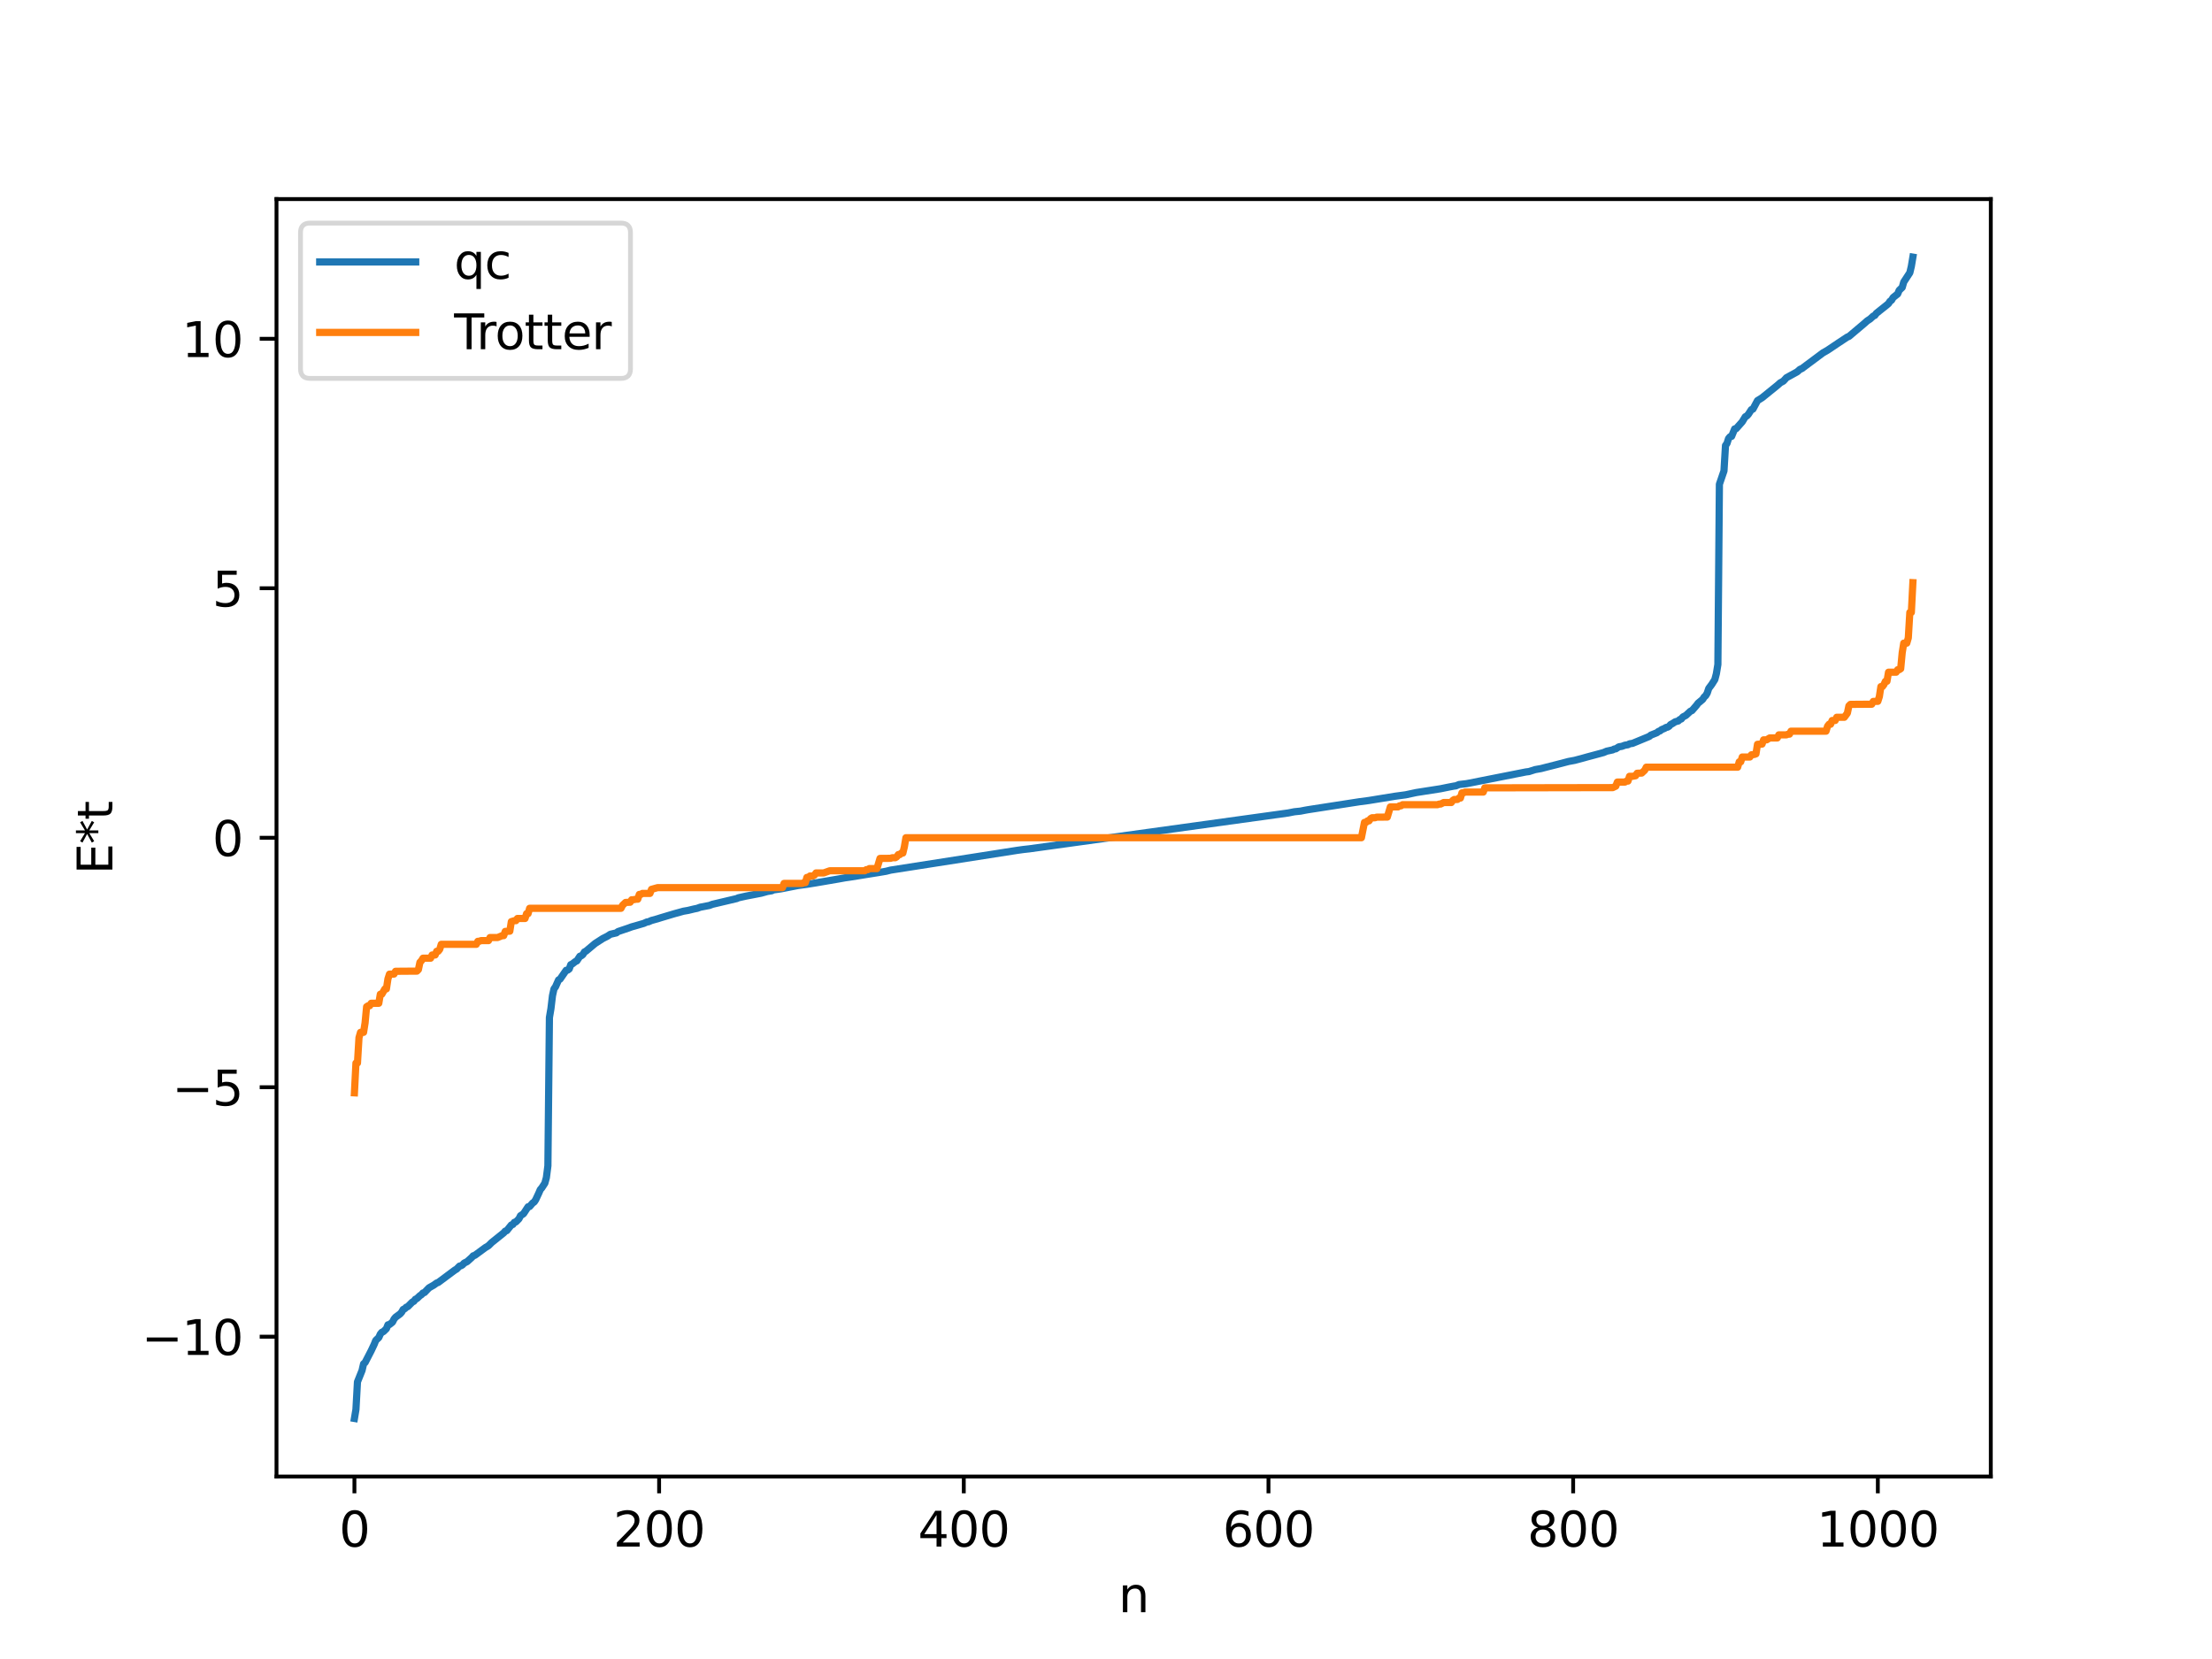 <?xml version="1.0" encoding="utf-8" standalone="no"?>
<!DOCTYPE svg PUBLIC "-//W3C//DTD SVG 1.1//EN"
  "http://www.w3.org/Graphics/SVG/1.1/DTD/svg11.dtd">
<svg xmlns:xlink="http://www.w3.org/1999/xlink" width="460.8pt" height="345.6pt" viewBox="0 0 460.8 345.6" xmlns="http://www.w3.org/2000/svg" version="1.1">
 <defs>
  <style type="text/css">*{stroke-linejoin: round; stroke-linecap: butt}</style>
 </defs>
 <g id="figure_1">
  <g id="patch_1">
   <path d="M 0 345.6 
L 460.8 345.6 
L 460.8 0 
L 0 0 
z
" style="fill: #ffffff"/>
  </g>
  <g id="axes_1">
   <g id="patch_2">
    <path d="M 57.6 307.584 
L 414.72 307.584 
L 414.72 41.472 
L 57.6 41.472 
z
" style="fill: #ffffff"/>
   </g>
   <g id="matplotlib.axis_1">
    <g id="xtick_1">
     <g id="line2d_1">
      <defs>
       <path id="mde486e900e" d="M 0 0 
L 0 3.5 
" style="stroke: #000000; stroke-width: 0.8"/>
      </defs>
      <g>
       <use xlink:href="#mde486e900e" x="73.833" y="307.584" style="stroke: #000000; stroke-width: 0.8"/>
      </g>
     </g>
     <g id="text_1">
      <!-- 0 -->
      <g transform="translate(70.651 322.182) scale(0.1 -0.1)">
       <defs>
        <path id="DejaVuSans-30" d="M 2034 4250 
Q 1547 4250 1301 3770 
Q 1056 3291 1056 2328 
Q 1056 1369 1301 889 
Q 1547 409 2034 409 
Q 2525 409 2770 889 
Q 3016 1369 3016 2328 
Q 3016 3291 2770 3770 
Q 2525 4250 2034 4250 
z
M 2034 4750 
Q 2819 4750 3233 4129 
Q 3647 3509 3647 2328 
Q 3647 1150 3233 529 
Q 2819 -91 2034 -91 
Q 1250 -91 836 529 
Q 422 1150 422 2328 
Q 422 3509 836 4129 
Q 1250 4750 2034 4750 
z
" transform="scale(0.016)"/>
       </defs>
       <use xlink:href="#DejaVuSans-30"/>
      </g>
     </g>
    </g>
    <g id="xtick_2">
     <g id="line2d_2">
      <g>
       <use xlink:href="#mde486e900e" x="137.304" y="307.584" style="stroke: #000000; stroke-width: 0.8"/>
      </g>
     </g>
     <g id="text_2">
      <!-- 200 -->
      <g transform="translate(127.76 322.182) scale(0.1 -0.1)">
       <defs>
        <path id="DejaVuSans-32" d="M 1228 531 
L 3431 531 
L 3431 0 
L 469 0 
L 469 531 
Q 828 903 1448 1529 
Q 2069 2156 2228 2338 
Q 2531 2678 2651 2914 
Q 2772 3150 2772 3378 
Q 2772 3750 2511 3984 
Q 2250 4219 1831 4219 
Q 1534 4219 1204 4116 
Q 875 4013 500 3803 
L 500 4441 
Q 881 4594 1212 4672 
Q 1544 4750 1819 4750 
Q 2544 4750 2975 4387 
Q 3406 4025 3406 3419 
Q 3406 3131 3298 2873 
Q 3191 2616 2906 2266 
Q 2828 2175 2409 1742 
Q 1991 1309 1228 531 
z
" transform="scale(0.016)"/>
       </defs>
       <use xlink:href="#DejaVuSans-32"/>
       <use xlink:href="#DejaVuSans-30" x="63.623"/>
       <use xlink:href="#DejaVuSans-30" x="127.246"/>
      </g>
     </g>
    </g>
    <g id="xtick_3">
     <g id="line2d_3">
      <g>
       <use xlink:href="#mde486e900e" x="200.775" y="307.584" style="stroke: #000000; stroke-width: 0.8"/>
      </g>
     </g>
     <g id="text_3">
      <!-- 400 -->
      <g transform="translate(191.231 322.182) scale(0.1 -0.1)">
       <defs>
        <path id="DejaVuSans-34" d="M 2419 4116 
L 825 1625 
L 2419 1625 
L 2419 4116 
z
M 2253 4666 
L 3047 4666 
L 3047 1625 
L 3713 1625 
L 3713 1100 
L 3047 1100 
L 3047 0 
L 2419 0 
L 2419 1100 
L 313 1100 
L 313 1709 
L 2253 4666 
z
" transform="scale(0.016)"/>
       </defs>
       <use xlink:href="#DejaVuSans-34"/>
       <use xlink:href="#DejaVuSans-30" x="63.623"/>
       <use xlink:href="#DejaVuSans-30" x="127.246"/>
      </g>
     </g>
    </g>
    <g id="xtick_4">
     <g id="line2d_4">
      <g>
       <use xlink:href="#mde486e900e" x="264.246" y="307.584" style="stroke: #000000; stroke-width: 0.8"/>
      </g>
     </g>
     <g id="text_4">
      <!-- 600 -->
      <g transform="translate(254.702 322.182) scale(0.1 -0.1)">
       <defs>
        <path id="DejaVuSans-36" d="M 2113 2584 
Q 1688 2584 1439 2293 
Q 1191 2003 1191 1497 
Q 1191 994 1439 701 
Q 1688 409 2113 409 
Q 2538 409 2786 701 
Q 3034 994 3034 1497 
Q 3034 2003 2786 2293 
Q 2538 2584 2113 2584 
z
M 3366 4563 
L 3366 3988 
Q 3128 4100 2886 4159 
Q 2644 4219 2406 4219 
Q 1781 4219 1451 3797 
Q 1122 3375 1075 2522 
Q 1259 2794 1537 2939 
Q 1816 3084 2150 3084 
Q 2853 3084 3261 2657 
Q 3669 2231 3669 1497 
Q 3669 778 3244 343 
Q 2819 -91 2113 -91 
Q 1303 -91 875 529 
Q 447 1150 447 2328 
Q 447 3434 972 4092 
Q 1497 4750 2381 4750 
Q 2619 4750 2861 4703 
Q 3103 4656 3366 4563 
z
" transform="scale(0.016)"/>
       </defs>
       <use xlink:href="#DejaVuSans-36"/>
       <use xlink:href="#DejaVuSans-30" x="63.623"/>
       <use xlink:href="#DejaVuSans-30" x="127.246"/>
      </g>
     </g>
    </g>
    <g id="xtick_5">
     <g id="line2d_5">
      <g>
       <use xlink:href="#mde486e900e" x="327.717" y="307.584" style="stroke: #000000; stroke-width: 0.8"/>
      </g>
     </g>
     <g id="text_5">
      <!-- 800 -->
      <g transform="translate(318.173 322.182) scale(0.1 -0.1)">
       <defs>
        <path id="DejaVuSans-38" d="M 2034 2216 
Q 1584 2216 1326 1975 
Q 1069 1734 1069 1313 
Q 1069 891 1326 650 
Q 1584 409 2034 409 
Q 2484 409 2743 651 
Q 3003 894 3003 1313 
Q 3003 1734 2745 1975 
Q 2488 2216 2034 2216 
z
M 1403 2484 
Q 997 2584 770 2862 
Q 544 3141 544 3541 
Q 544 4100 942 4425 
Q 1341 4750 2034 4750 
Q 2731 4750 3128 4425 
Q 3525 4100 3525 3541 
Q 3525 3141 3298 2862 
Q 3072 2584 2669 2484 
Q 3125 2378 3379 2068 
Q 3634 1759 3634 1313 
Q 3634 634 3220 271 
Q 2806 -91 2034 -91 
Q 1263 -91 848 271 
Q 434 634 434 1313 
Q 434 1759 690 2068 
Q 947 2378 1403 2484 
z
M 1172 3481 
Q 1172 3119 1398 2916 
Q 1625 2713 2034 2713 
Q 2441 2713 2670 2916 
Q 2900 3119 2900 3481 
Q 2900 3844 2670 4047 
Q 2441 4250 2034 4250 
Q 1625 4250 1398 4047 
Q 1172 3844 1172 3481 
z
" transform="scale(0.016)"/>
       </defs>
       <use xlink:href="#DejaVuSans-38"/>
       <use xlink:href="#DejaVuSans-30" x="63.623"/>
       <use xlink:href="#DejaVuSans-30" x="127.246"/>
      </g>
     </g>
    </g>
    <g id="xtick_6">
     <g id="line2d_6">
      <g>
       <use xlink:href="#mde486e900e" x="391.188" y="307.584" style="stroke: #000000; stroke-width: 0.8"/>
      </g>
     </g>
     <g id="text_6">
      <!-- 1000 -->
      <g transform="translate(378.463 322.182) scale(0.1 -0.1)">
       <defs>
        <path id="DejaVuSans-31" d="M 794 531 
L 1825 531 
L 1825 4091 
L 703 3866 
L 703 4441 
L 1819 4666 
L 2450 4666 
L 2450 531 
L 3481 531 
L 3481 0 
L 794 0 
L 794 531 
z
" transform="scale(0.016)"/>
       </defs>
       <use xlink:href="#DejaVuSans-31"/>
       <use xlink:href="#DejaVuSans-30" x="63.623"/>
       <use xlink:href="#DejaVuSans-30" x="127.246"/>
       <use xlink:href="#DejaVuSans-30" x="190.869"/>
      </g>
     </g>
    </g>
    <g id="text_7">
     <!-- n -->
     <g transform="translate(232.991 335.861) scale(0.1 -0.1)">
      <defs>
       <path id="DejaVuSans-6e" d="M 3513 2113 
L 3513 0 
L 2938 0 
L 2938 2094 
Q 2938 2591 2744 2837 
Q 2550 3084 2163 3084 
Q 1697 3084 1428 2787 
Q 1159 2491 1159 1978 
L 1159 0 
L 581 0 
L 581 3500 
L 1159 3500 
L 1159 2956 
Q 1366 3272 1645 3428 
Q 1925 3584 2291 3584 
Q 2894 3584 3203 3211 
Q 3513 2838 3513 2113 
z
" transform="scale(0.016)"/>
      </defs>
      <use xlink:href="#DejaVuSans-6e"/>
     </g>
    </g>
   </g>
   <g id="matplotlib.axis_2">
    <g id="ytick_1">
     <g id="line2d_7">
      <defs>
       <path id="mae6b7a370c" d="M 0 0 
L -3.5 0 
" style="stroke: #000000; stroke-width: 0.8"/>
      </defs>
      <g>
       <use xlink:href="#mae6b7a370c" x="57.6" y="278.459" style="stroke: #000000; stroke-width: 0.8"/>
      </g>
     </g>
     <g id="text_8">
      <!-- −10 -->
      <g transform="translate(29.495 282.259) scale(0.1 -0.1)">
       <defs>
        <path id="DejaVuSans-2212" d="M 678 2272 
L 4684 2272 
L 4684 1741 
L 678 1741 
L 678 2272 
z
" transform="scale(0.016)"/>
       </defs>
       <use xlink:href="#DejaVuSans-2212"/>
       <use xlink:href="#DejaVuSans-31" x="83.789"/>
       <use xlink:href="#DejaVuSans-30" x="147.412"/>
      </g>
     </g>
    </g>
    <g id="ytick_2">
     <g id="line2d_8">
      <g>
       <use xlink:href="#mae6b7a370c" x="57.6" y="226.488" style="stroke: #000000; stroke-width: 0.8"/>
      </g>
     </g>
     <g id="text_9">
      <!-- −5 -->
      <g transform="translate(35.858 230.288) scale(0.1 -0.1)">
       <defs>
        <path id="DejaVuSans-35" d="M 691 4666 
L 3169 4666 
L 3169 4134 
L 1269 4134 
L 1269 2991 
Q 1406 3038 1543 3061 
Q 1681 3084 1819 3084 
Q 2600 3084 3056 2656 
Q 3513 2228 3513 1497 
Q 3513 744 3044 326 
Q 2575 -91 1722 -91 
Q 1428 -91 1123 -41 
Q 819 9 494 109 
L 494 744 
Q 775 591 1075 516 
Q 1375 441 1709 441 
Q 2250 441 2565 725 
Q 2881 1009 2881 1497 
Q 2881 1984 2565 2268 
Q 2250 2553 1709 2553 
Q 1456 2553 1204 2497 
Q 953 2441 691 2322 
L 691 4666 
z
" transform="scale(0.016)"/>
       </defs>
       <use xlink:href="#DejaVuSans-2212"/>
       <use xlink:href="#DejaVuSans-35" x="83.789"/>
      </g>
     </g>
    </g>
    <g id="ytick_3">
     <g id="line2d_9">
      <g>
       <use xlink:href="#mae6b7a370c" x="57.6" y="174.517" style="stroke: #000000; stroke-width: 0.8"/>
      </g>
     </g>
     <g id="text_10">
      <!-- 0 -->
      <g transform="translate(44.237 178.317) scale(0.1 -0.1)">
       <use xlink:href="#DejaVuSans-30"/>
      </g>
     </g>
    </g>
    <g id="ytick_4">
     <g id="line2d_10">
      <g>
       <use xlink:href="#mae6b7a370c" x="57.6" y="122.546" style="stroke: #000000; stroke-width: 0.8"/>
      </g>
     </g>
     <g id="text_11">
      <!-- 5 -->
      <g transform="translate(44.237 126.345) scale(0.1 -0.1)">
       <use xlink:href="#DejaVuSans-35"/>
      </g>
     </g>
    </g>
    <g id="ytick_5">
     <g id="line2d_11">
      <g>
       <use xlink:href="#mae6b7a370c" x="57.6" y="70.575" style="stroke: #000000; stroke-width: 0.8"/>
      </g>
     </g>
     <g id="text_12">
      <!-- 10 -->
      <g transform="translate(37.875 74.374) scale(0.1 -0.1)">
       <use xlink:href="#DejaVuSans-31"/>
       <use xlink:href="#DejaVuSans-30" x="63.623"/>
      </g>
     </g>
    </g>
    <g id="text_13">
     <!-- E*t -->
     <g transform="translate(23.416 182.148) rotate(-90) scale(0.1 -0.1)">
      <defs>
       <path id="DejaVuSans-45" d="M 628 4666 
L 3578 4666 
L 3578 4134 
L 1259 4134 
L 1259 2753 
L 3481 2753 
L 3481 2222 
L 1259 2222 
L 1259 531 
L 3634 531 
L 3634 0 
L 628 0 
L 628 4666 
z
" transform="scale(0.016)"/>
       <path id="DejaVuSans-2a" d="M 3009 3897 
L 1888 3291 
L 3009 2681 
L 2828 2375 
L 1778 3009 
L 1778 1831 
L 1422 1831 
L 1422 3009 
L 372 2375 
L 191 2681 
L 1313 3291 
L 191 3897 
L 372 4206 
L 1422 3572 
L 1422 4750 
L 1778 4750 
L 1778 3572 
L 2828 4206 
L 3009 3897 
z
" transform="scale(0.016)"/>
       <path id="DejaVuSans-74" d="M 1172 4494 
L 1172 3500 
L 2356 3500 
L 2356 3053 
L 1172 3053 
L 1172 1153 
Q 1172 725 1289 603 
Q 1406 481 1766 481 
L 2356 481 
L 2356 0 
L 1766 0 
Q 1100 0 847 248 
Q 594 497 594 1153 
L 594 3053 
L 172 3053 
L 172 3500 
L 594 3500 
L 594 4494 
L 1172 4494 
z
" transform="scale(0.016)"/>
      </defs>
      <use xlink:href="#DejaVuSans-45"/>
      <use xlink:href="#DejaVuSans-2a" x="63.184"/>
      <use xlink:href="#DejaVuSans-74" x="113.184"/>
     </g>
    </g>
   </g>
   <g id="line2d_12">
    <path d="M 73.833 295.488 
L 74.15 293.615 
L 74.467 287.869 
L 75.42 285.495 
L 75.737 284.116 
L 76.054 283.84 
L 77.324 281.382 
L 77.958 280.034 
L 78.276 279.236 
L 78.91 278.636 
L 79.228 277.916 
L 79.545 277.537 
L 79.862 277.406 
L 80.497 276.787 
L 80.815 275.987 
L 81.132 275.929 
L 81.767 275.422 
L 82.084 274.788 
L 82.401 274.405 
L 83.353 273.705 
L 83.671 273.35 
L 83.988 272.784 
L 84.305 272.654 
L 84.623 272.32 
L 84.94 272.202 
L 85.892 271.244 
L 86.21 271.085 
L 86.527 270.659 
L 86.844 270.517 
L 87.479 269.915 
L 87.796 269.706 
L 88.114 269.352 
L 88.431 269.254 
L 89.066 268.592 
L 89.383 268.27 
L 90.335 267.727 
L 90.97 267.271 
L 91.287 267.163 
L 94.778 264.564 
L 95.096 264.394 
L 95.73 263.749 
L 96.048 263.675 
L 96.365 263.482 
L 96.682 263.133 
L 97.317 262.819 
L 98.269 261.959 
L 98.586 261.607 
L 98.904 261.517 
L 101.125 259.887 
L 101.76 259.504 
L 102.395 258.869 
L 104.934 256.83 
L 105.251 256.467 
L 105.568 256.366 
L 106.52 255.186 
L 106.838 255.081 
L 107.155 254.627 
L 107.472 254.545 
L 108.107 253.904 
L 108.424 253.263 
L 109.059 252.842 
L 110.011 251.393 
L 110.329 251.346 
L 110.963 250.613 
L 111.281 250.4 
L 111.598 249.923 
L 112.233 248.561 
L 112.55 247.823 
L 112.867 247.454 
L 113.502 246.482 
L 113.82 245.325 
L 114.137 242.858 
L 114.454 211.975 
L 114.772 210.103 
L 115.089 207.427 
L 115.406 205.996 
L 115.724 205.568 
L 116.358 204.137 
L 116.676 203.963 
L 117.945 202.124 
L 118.262 202.09 
L 118.58 201.848 
L 118.897 200.96 
L 119.215 200.814 
L 119.849 200.314 
L 120.167 200.173 
L 120.801 199.203 
L 121.119 199.098 
L 121.436 198.832 
L 121.753 198.302 
L 122.071 198.141 
L 123.975 196.543 
L 125.562 195.522 
L 126.514 195.043 
L 127.148 194.628 
L 128.418 194.331 
L 128.735 194.068 
L 130.957 193.317 
L 131.591 193.08 
L 132.226 192.906 
L 134.13 192.35 
L 134.765 192.061 
L 135.082 192.028 
L 135.717 191.75 
L 136.986 191.4 
L 137.621 191.197 
L 140.477 190.345 
L 142.381 189.82 
L 143.334 189.656 
L 144.603 189.349 
L 145.238 189.22 
L 145.872 188.987 
L 147.777 188.622 
L 148.411 188.382 
L 153.489 187.184 
L 153.806 187.032 
L 154.441 186.889 
L 155.393 186.679 
L 158.567 186.067 
L 159.836 185.714 
L 160.788 185.557 
L 161.105 185.385 
L 162.692 185.162 
L 166.183 184.477 
L 168.087 184.216 
L 169.991 183.91 
L 174.752 183.097 
L 176.021 182.867 
L 176.973 182.731 
L 183.003 181.767 
L 184.59 181.499 
L 185.542 181.258 
L 211.882 177.145 
L 213.152 176.968 
L 214.421 176.828 
L 268.372 169.355 
L 269.641 169.104 
L 270.91 168.973 
L 271.862 168.785 
L 272.497 168.674 
L 283.287 167.003 
L 285.191 166.753 
L 286.461 166.546 
L 290.586 165.875 
L 292.808 165.576 
L 295.029 165.101 
L 300.107 164.309 
L 301.694 163.985 
L 302.963 163.743 
L 303.281 163.709 
L 303.915 163.438 
L 305.502 163.252 
L 306.137 163.13 
L 316.292 161.123 
L 317.879 160.81 
L 318.514 160.731 
L 319.783 160.326 
L 321.053 160.1 
L 322.005 159.85 
L 324.226 159.288 
L 326.765 158.627 
L 328.034 158.393 
L 329.939 157.883 
L 330.573 157.703 
L 333.429 156.938 
L 334.064 156.761 
L 334.699 156.486 
L 335.968 156.211 
L 336.286 156.025 
L 336.603 155.995 
L 337.238 155.577 
L 337.872 155.474 
L 338.507 155.238 
L 339.142 155.142 
L 339.459 154.952 
L 340.094 154.852 
L 343.585 153.41 
L 343.902 153.141 
L 345.172 152.635 
L 345.489 152.365 
L 345.806 152.273 
L 346.124 151.998 
L 346.758 151.738 
L 347.076 151.532 
L 347.393 151.486 
L 347.71 151.286 
L 348.028 150.919 
L 348.345 150.773 
L 348.98 150.361 
L 349.615 150.191 
L 349.932 149.885 
L 350.249 149.775 
L 350.567 149.36 
L 351.201 149.034 
L 352.153 148.154 
L 352.471 148.026 
L 353.423 146.925 
L 353.74 146.491 
L 354.692 145.703 
L 355.01 145.205 
L 355.327 144.922 
L 355.644 144.38 
L 355.962 143.415 
L 356.596 142.567 
L 357.231 141.563 
L 357.548 140.36 
L 357.866 138.419 
L 358.183 100.876 
L 359.135 98.097 
L 359.453 92.804 
L 359.77 92.362 
L 360.087 91.351 
L 360.405 90.986 
L 360.722 90.905 
L 361.357 89.351 
L 361.674 89.294 
L 362.943 87.86 
L 363.578 86.817 
L 363.896 86.652 
L 364.213 86.304 
L 364.848 85.328 
L 365.165 85.228 
L 366.117 83.456 
L 367.069 82.862 
L 370.243 80.294 
L 370.877 79.733 
L 371.512 79.387 
L 372.147 78.685 
L 374.368 77.47 
L 375.003 76.915 
L 375.32 76.812 
L 379.763 73.498 
L 380.715 72.956 
L 382.937 71.464 
L 384.841 70.209 
L 385.158 70.092 
L 388.332 67.414 
L 388.967 66.848 
L 389.601 66.43 
L 390.236 65.844 
L 390.553 65.713 
L 390.871 65.28 
L 393.092 63.507 
L 393.41 63.235 
L 393.727 62.752 
L 394.044 62.538 
L 394.362 61.991 
L 395.314 61.235 
L 395.631 60.479 
L 396.266 59.877 
L 396.583 58.752 
L 397.853 56.809 
L 398.17 55.47 
L 398.487 53.568 
L 398.487 53.568 
" clip-path="url(#p9aa58638f8)" style="fill: none; stroke: #1f77b4; stroke-width: 1.5; stroke-linecap: square"/>
   </g>
   <g id="line2d_13">
    <path d="M 73.833 227.657 
L 74.15 221.456 
L 74.467 221.456 
L 74.785 216.155 
L 75.102 215.055 
L 75.737 215.055 
L 76.054 213.071 
L 76.372 209.723 
L 76.689 209.518 
L 77.006 209.518 
L 77.324 209 
L 78.91 209 
L 79.228 207.111 
L 79.545 207.111 
L 80.18 206.005 
L 80.497 206.005 
L 80.815 203.916 
L 81.132 202.933 
L 82.084 202.916 
L 82.401 202.335 
L 86.844 202.302 
L 87.162 201.983 
L 87.479 200.47 
L 87.796 200.135 
L 88.114 199.611 
L 89.7 199.611 
L 90.018 198.942 
L 90.653 198.942 
L 90.97 198.164 
L 91.287 198.164 
L 91.605 197.759 
L 91.922 196.717 
L 99.221 196.717 
L 99.539 196.096 
L 99.856 196.096 
L 100.173 195.949 
L 101.76 195.949 
L 102.077 195.306 
L 103.664 195.306 
L 104.616 194.91 
L 104.934 194.91 
L 105.251 194.027 
L 106.203 193.983 
L 106.52 191.991 
L 107.155 191.794 
L 107.472 191.794 
L 107.79 191.335 
L 109.377 191.335 
L 109.694 190.329 
L 110.011 190.329 
L 110.329 189.217 
L 129.37 189.217 
L 129.687 188.585 
L 130.322 187.991 
L 131.274 187.953 
L 131.591 187.436 
L 131.909 187.436 
L 132.543 187.318 
L 132.861 187.318 
L 133.178 186.323 
L 133.496 186.323 
L 133.813 186.114 
L 135.4 186.114 
L 135.717 185.266 
L 136.986 184.912 
L 163.01 184.912 
L 163.327 184.031 
L 167.135 184.031 
L 167.453 183.87 
L 167.77 183.87 
L 168.087 182.78 
L 168.405 182.78 
L 168.722 182.489 
L 169.357 182.489 
L 169.674 182.301 
L 169.991 181.851 
L 171.578 181.851 
L 172.848 181.4 
L 180.147 181.4 
L 180.464 181.168 
L 180.781 181.168 
L 181.099 180.941 
L 182.686 180.941 
L 183.32 178.823 
L 185.542 178.804 
L 185.859 178.681 
L 186.494 178.681 
L 186.811 178.495 
L 187.129 178.029 
L 187.446 178.029 
L 187.763 177.713 
L 188.081 177.713 
L 188.398 176.396 
L 188.715 174.517 
L 283.605 174.517 
L 284.239 171.321 
L 284.557 171.321 
L 284.874 171.006 
L 285.191 171.006 
L 285.509 170.54 
L 285.826 170.354 
L 286.461 170.354 
L 286.778 170.231 
L 289 170.212 
L 289.634 168.093 
L 291.221 168.093 
L 291.539 167.866 
L 291.856 167.866 
L 292.173 167.635 
L 299.472 167.635 
L 299.79 167.5 
L 300.107 167.5 
L 300.742 167.183 
L 302.329 167.183 
L 302.646 166.733 
L 302.963 166.546 
L 303.598 166.546 
L 303.915 166.255 
L 304.233 166.255 
L 304.55 165.165 
L 304.867 165.165 
L 305.185 165.004 
L 308.993 165.004 
L 309.31 164.123 
L 335.968 164.075 
L 336.603 163.769 
L 336.92 162.92 
L 338.507 162.92 
L 338.824 162.712 
L 339.142 162.712 
L 339.459 161.717 
L 340.094 161.717 
L 340.729 161.599 
L 341.046 161.082 
L 341.998 161.044 
L 342.633 160.45 
L 342.95 159.818 
L 361.991 159.818 
L 362.309 158.706 
L 362.626 158.706 
L 362.943 157.699 
L 364.53 157.699 
L 364.848 157.241 
L 365.482 157.161 
L 365.8 157.044 
L 366.117 155.052 
L 367.069 155.008 
L 367.386 154.125 
L 368.021 154.125 
L 368.656 153.729 
L 370.243 153.729 
L 370.56 153.085 
L 372.147 153.085 
L 372.464 152.938 
L 372.781 152.938 
L 373.099 152.318 
L 380.398 152.318 
L 380.715 151.276 
L 381.033 150.871 
L 381.35 150.871 
L 381.667 150.093 
L 382.302 150.093 
L 382.62 149.423 
L 384.206 149.423 
L 384.841 148.565 
L 385.158 147.052 
L 385.476 146.733 
L 389.919 146.7 
L 390.236 146.118 
L 391.188 146.101 
L 391.505 145.118 
L 391.823 143.03 
L 392.14 143.03 
L 392.458 142.607 
L 392.775 141.923 
L 393.092 141.923 
L 393.41 140.035 
L 394.996 140.035 
L 395.314 139.517 
L 395.631 139.517 
L 395.948 139.311 
L 396.266 135.963 
L 396.583 133.98 
L 397.218 133.98 
L 397.535 132.879 
L 397.853 127.579 
L 398.17 127.579 
L 398.487 121.378 
L 398.487 121.378 
" clip-path="url(#p9aa58638f8)" style="fill: none; stroke: #ff7f0e; stroke-width: 1.5; stroke-linecap: square"/>
   </g>
   <g id="patch_3">
    <path d="M 57.6 307.584 
L 57.6 41.472 
" style="fill: none; stroke: #000000; stroke-width: 0.8; stroke-linejoin: miter; stroke-linecap: square"/>
   </g>
   <g id="patch_4">
    <path d="M 414.72 307.584 
L 414.72 41.472 
" style="fill: none; stroke: #000000; stroke-width: 0.8; stroke-linejoin: miter; stroke-linecap: square"/>
   </g>
   <g id="patch_5">
    <path d="M 57.6 307.584 
L 414.72 307.584 
" style="fill: none; stroke: #000000; stroke-width: 0.8; stroke-linejoin: miter; stroke-linecap: square"/>
   </g>
   <g id="patch_6">
    <path d="M 57.6 41.472 
L 414.72 41.472 
" style="fill: none; stroke: #000000; stroke-width: 0.8; stroke-linejoin: miter; stroke-linecap: square"/>
   </g>
   <g id="legend_1">
    <g id="patch_7">
     <path d="M 64.6 78.828 
L 129.342 78.828 
Q 131.342 78.828 131.342 76.828 
L 131.342 48.472 
Q 131.342 46.472 129.342 46.472 
L 64.6 46.472 
Q 62.6 46.472 62.6 48.472 
L 62.6 76.828 
Q 62.6 78.828 64.6 78.828 
z
" style="fill: #ffffff; opacity: 0.8; stroke: #cccccc; stroke-linejoin: miter"/>
    </g>
    <g id="line2d_14">
     <path d="M 66.6 54.57 
L 76.6 54.57 
L 86.6 54.57 
" style="fill: none; stroke: #1f77b4; stroke-width: 1.5; stroke-linecap: square"/>
    </g>
    <g id="text_14">
     <!-- qc -->
     <g transform="translate(94.6 58.07) scale(0.1 -0.1)">
      <defs>
       <path id="DejaVuSans-71" d="M 947 1747 
Q 947 1113 1208 752 
Q 1469 391 1925 391 
Q 2381 391 2643 752 
Q 2906 1113 2906 1747 
Q 2906 2381 2643 2742 
Q 2381 3103 1925 3103 
Q 1469 3103 1208 2742 
Q 947 2381 947 1747 
z
M 2906 525 
Q 2725 213 2448 61 
Q 2172 -91 1784 -91 
Q 1150 -91 751 415 
Q 353 922 353 1747 
Q 353 2572 751 3078 
Q 1150 3584 1784 3584 
Q 2172 3584 2448 3432 
Q 2725 3281 2906 2969 
L 2906 3500 
L 3481 3500 
L 3481 -1331 
L 2906 -1331 
L 2906 525 
z
" transform="scale(0.016)"/>
       <path id="DejaVuSans-63" d="M 3122 3366 
L 3122 2828 
Q 2878 2963 2633 3030 
Q 2388 3097 2138 3097 
Q 1578 3097 1268 2742 
Q 959 2388 959 1747 
Q 959 1106 1268 751 
Q 1578 397 2138 397 
Q 2388 397 2633 464 
Q 2878 531 3122 666 
L 3122 134 
Q 2881 22 2623 -34 
Q 2366 -91 2075 -91 
Q 1284 -91 818 406 
Q 353 903 353 1747 
Q 353 2603 823 3093 
Q 1294 3584 2113 3584 
Q 2378 3584 2631 3529 
Q 2884 3475 3122 3366 
z
" transform="scale(0.016)"/>
      </defs>
      <use xlink:href="#DejaVuSans-71"/>
      <use xlink:href="#DejaVuSans-63" x="63.477"/>
     </g>
    </g>
    <g id="line2d_15">
     <path d="M 66.6 69.249 
L 76.6 69.249 
L 86.6 69.249 
" style="fill: none; stroke: #ff7f0e; stroke-width: 1.5; stroke-linecap: square"/>
    </g>
    <g id="text_15">
     <!-- Trotter -->
     <g transform="translate(94.6 72.749) scale(0.1 -0.1)">
      <defs>
       <path id="DejaVuSans-54" d="M -19 4666 
L 3928 4666 
L 3928 4134 
L 2272 4134 
L 2272 0 
L 1638 0 
L 1638 4134 
L -19 4134 
L -19 4666 
z
" transform="scale(0.016)"/>
       <path id="DejaVuSans-72" d="M 2631 2963 
Q 2534 3019 2420 3045 
Q 2306 3072 2169 3072 
Q 1681 3072 1420 2755 
Q 1159 2438 1159 1844 
L 1159 0 
L 581 0 
L 581 3500 
L 1159 3500 
L 1159 2956 
Q 1341 3275 1631 3429 
Q 1922 3584 2338 3584 
Q 2397 3584 2469 3576 
Q 2541 3569 2628 3553 
L 2631 2963 
z
" transform="scale(0.016)"/>
       <path id="DejaVuSans-6f" d="M 1959 3097 
Q 1497 3097 1228 2736 
Q 959 2375 959 1747 
Q 959 1119 1226 758 
Q 1494 397 1959 397 
Q 2419 397 2687 759 
Q 2956 1122 2956 1747 
Q 2956 2369 2687 2733 
Q 2419 3097 1959 3097 
z
M 1959 3584 
Q 2709 3584 3137 3096 
Q 3566 2609 3566 1747 
Q 3566 888 3137 398 
Q 2709 -91 1959 -91 
Q 1206 -91 779 398 
Q 353 888 353 1747 
Q 353 2609 779 3096 
Q 1206 3584 1959 3584 
z
" transform="scale(0.016)"/>
       <path id="DejaVuSans-65" d="M 3597 1894 
L 3597 1613 
L 953 1613 
Q 991 1019 1311 708 
Q 1631 397 2203 397 
Q 2534 397 2845 478 
Q 3156 559 3463 722 
L 3463 178 
Q 3153 47 2828 -22 
Q 2503 -91 2169 -91 
Q 1331 -91 842 396 
Q 353 884 353 1716 
Q 353 2575 817 3079 
Q 1281 3584 2069 3584 
Q 2775 3584 3186 3129 
Q 3597 2675 3597 1894 
z
M 3022 2063 
Q 3016 2534 2758 2815 
Q 2500 3097 2075 3097 
Q 1594 3097 1305 2825 
Q 1016 2553 972 2059 
L 3022 2063 
z
" transform="scale(0.016)"/>
      </defs>
      <use xlink:href="#DejaVuSans-54"/>
      <use xlink:href="#DejaVuSans-72" x="46.334"/>
      <use xlink:href="#DejaVuSans-6f" x="85.197"/>
      <use xlink:href="#DejaVuSans-74" x="146.379"/>
      <use xlink:href="#DejaVuSans-74" x="185.588"/>
      <use xlink:href="#DejaVuSans-65" x="224.797"/>
      <use xlink:href="#DejaVuSans-72" x="286.32"/>
     </g>
    </g>
   </g>
  </g>
 </g>
 <defs>
  <clipPath id="p9aa58638f8">
   <rect x="57.6" y="41.472" width="357.12" height="266.112"/>
  </clipPath>
 </defs>
</svg>
